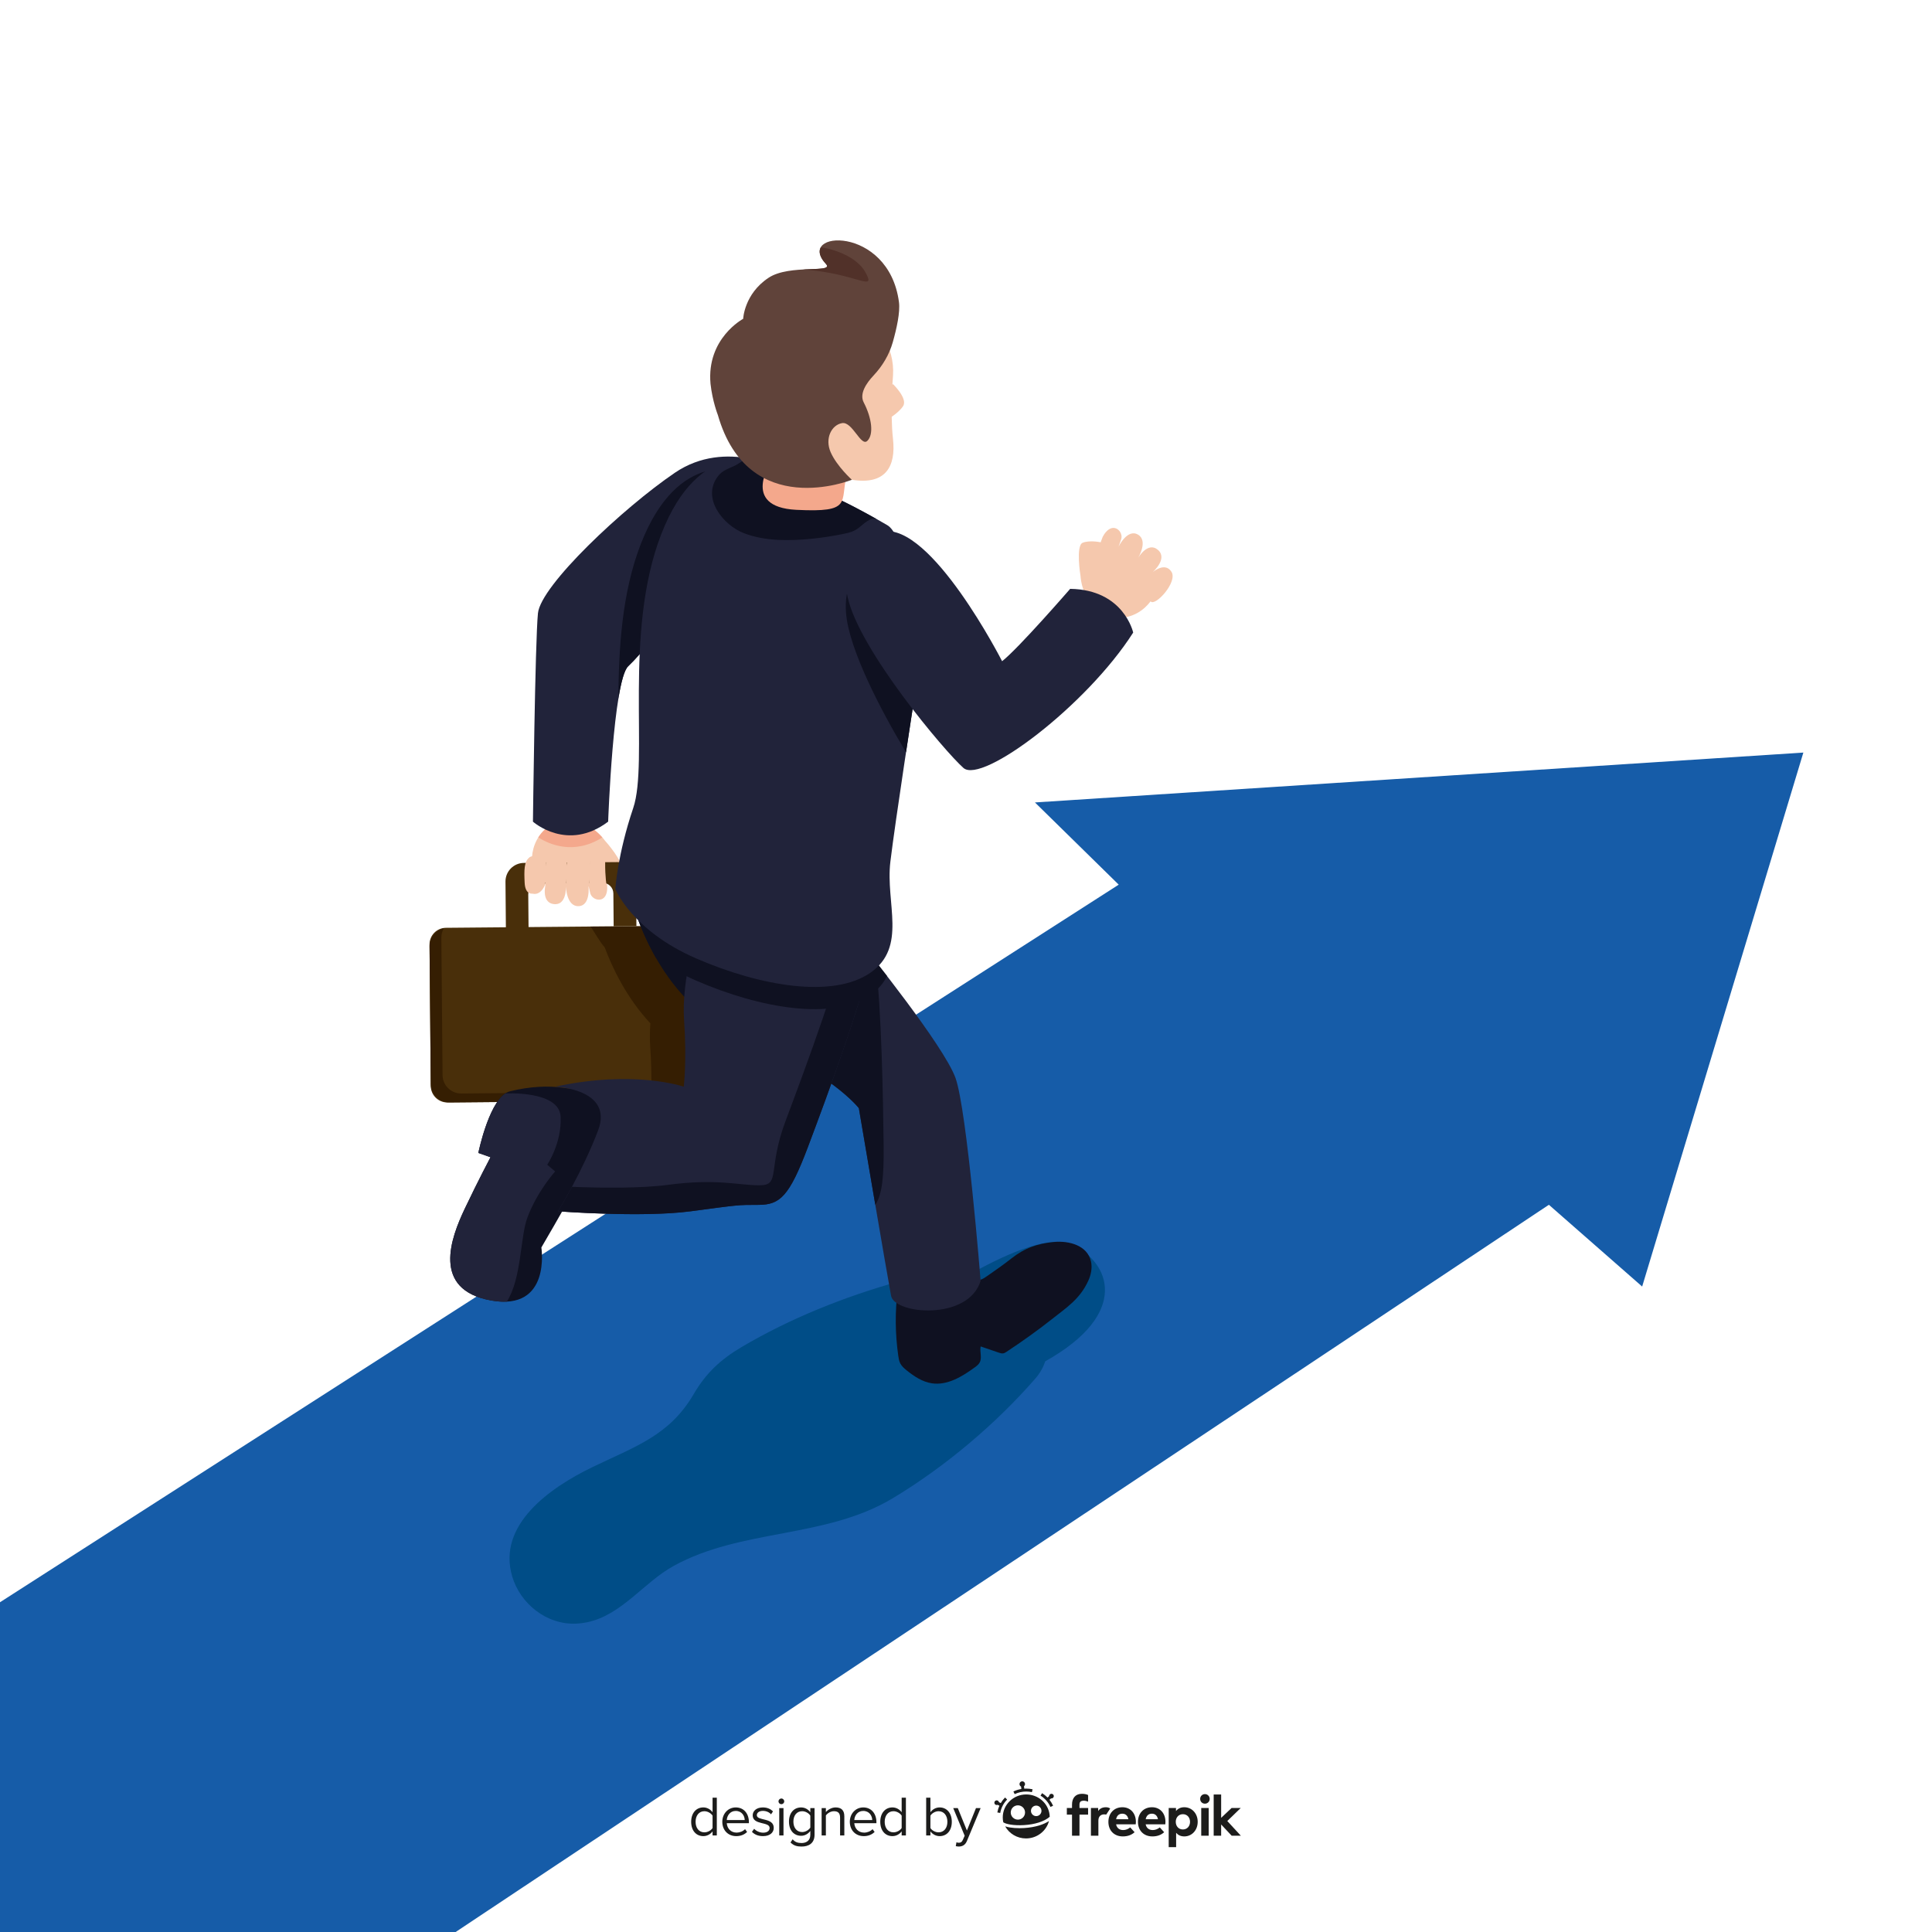 <?xml version="1.0" encoding="utf-8"?>
<!-- Generator: Adobe Illustrator 27.5.0, SVG Export Plug-In . SVG Version: 6.00 Build 0)  -->
<svg version="1.1" xmlns="http://www.w3.org/2000/svg" xmlns:xlink="http://www.w3.org/1999/xlink" x="0px" y="0px"
	 viewBox="0 0 500 500" style="enable-background:new 0 0 500 500;" xml:space="preserve">
<g id="BACKGROUND">
	<rect style="fill:#FFFFFF;" width="500" height="500"/>
</g>
<g id="OBJECTS">
	<g>
		<polygon style="fill:#165CA8;" points="267.842,207.672 289.523,228.948 0,414.66 0,500 117.921,500 400.851,311.796 
			424.989,332.956 466.708,194.765 		"/>
		<g>
			<path style="fill-rule:evenodd;clip-rule:evenodd;fill:#004D87;" d="M277.383,322.079c-5.384-2.481-15.903,1.875-25.686,7.293
				c-0.267-0.083-0.528-0.187-0.798-0.257c-6.034-1.574-12.405,0.879-18.178,2.497c-14.256,3.995-28.148,9.548-40.786,16.995
				c-5.424,3.196-9.26,6.794-12.372,12.132c-6.313,10.829-15.164,13.593-26.291,18.976c-10.958,5.301-24.682,14.92-20.707,28.297
				c2.063,6.939,8.828,12.583,16.681,12.177c0.894-0.046,1.755-0.158,2.588-0.326c9.018-1.823,14.717-10.3,22.456-14.579
				c17.645-9.754,39.269-7.038,56.764-17.548c13.552-8.141,26.716-19.276,36.911-30.991c1.184-1.361,2.019-2.873,2.552-4.446
				C292.647,339.908,287.269,326.635,277.383,322.079z"/>
			<g>
				<path style="fill:#0F1121;" d="M232.338,333.634c-0.73,5.73-0.684,11.559,0.138,17.277c0.095,0.659,0.203,1.328,0.505,1.921
					c0.382,0.752,1.042,1.32,1.699,1.848c1.904,1.529,4.026,2.939,6.44,3.312c4.02,0.623,7.858-1.714,11.142-4.115
					c0.493-0.361,1-0.743,1.287-1.283c0.657-1.233-0.048-2.769,0.244-4.136c1.558,0.532,3.117,1.064,4.675,1.596
					c0.378,0.129,0.775,0.26,1.168,0.192c0.327-0.056,0.614-0.243,0.89-0.426c4.001-2.652,7.92-5.43,11.685-8.406
					c3.93-3.105,7.283-5.253,9.431-9.945c0.709-1.55,1.076-3.309,0.711-4.974c-0.931-4.241-5.737-5.415-9.496-5.077
					c-4.387,0.396-7.72,1.587-11.135,4.29c-2.024,1.602-4.136,3.06-6.253,4.536c-0.442,0.308-0.888,0.618-1.385,0.826
					c-0.673,0.281-1.41,0.362-2.135,0.44C245.412,332.217,238.875,332.922,232.338,333.634z"/>
				<path style="fill:#21233A;" d="M163.321,232.108c0,0,6.117,27.435,28.733,36.148c22.616,8.713,30.216,18.538,30.216,18.538
					s7.415,43.748,8.342,48.568c0.927,4.82,20.02,6.488,23.172-3.893c0,0-3.522-44.119-6.488-52.461
					c-2.966-8.342-23.357-33.553-23.357-33.553L163.321,232.108z"/>
				<path style="fill:#492F0A;" d="M174.806,284.797l-59.001,0.518c-2.365,0.021-4.299-1.88-4.32-4.245l-0.321-36.635
					c-0.021-2.365,1.88-4.299,4.245-4.32l59.001-0.518c2.365-0.021,4.299,1.88,4.32,4.245l0.321,36.635
					C179.071,282.843,177.171,284.777,174.806,284.797z"/>
				<g>
					<path style="fill:#351E02;" d="M182.04,284.415v-33.782c-0.023-2.653-10.941-10.869-13.593-10.846h-15.639
						c0.752,0.936,2.592,4.291,3.67,5.357c1.969,5.275,5.643,13.054,11.841,19.704c-0.148,2.039-0.183,4.09-0.046,6.052
						c0.579,8.244,0.202,14.1,0.009,16.284C170.863,287.082,182.063,287.017,182.04,284.415z"/>
					<path style="fill:#351E02;" d="M144.523,285.063l26.177-0.23C165.978,283.906,156.854,282.886,144.523,285.063z"/>
				</g>
				<path style="fill:#351E02;" d="M177.338,282.485l-57.959,0.509c-2.653,0.023-4.822-2.108-4.845-4.761l-0.312-35.593
					c-0.008-0.872,0.235-1.68,0.635-2.389c-2.129,0.508-3.708,2.423-3.688,4.705l0.312,35.593c0.023,2.653,2.193,4.784,4.845,4.761
					l57.958-0.508c1.781-0.016,3.309-1.01,4.126-2.457C178.065,282.428,177.708,282.482,177.338,282.485z"/>
				<path style="fill:#0F1121;" d="M194.33,238.936l-31.009-6.828c0,0,6.117,27.435,28.733,36.148
					c0.778,0.299,1.534,0.601,2.276,0.902V238.936z"/>
				<path style="fill:#0F1121;" d="M201.636,240.544c-10.446,5.629-20.108,13.419-20.108,13.419s0.232,3.927,1.136,9.043
					c2.758,2.086,5.874,3.894,9.39,5.249c22.616,8.712,30.216,18.537,30.216,18.537s2.134,12.59,4.255,25.007
					c1.723-2.545,2.263-6.899,2.16-15.554c-0.139-11.709-0.536-35.282-2.115-47.485c-1.612-2.045-2.632-3.307-2.632-3.307
					L201.636,240.544z"/>
				<path style="fill:#0F1121;" d="M123.793,298.381c0,0,2.966-14.645,8.157-15.942c5.19-1.298,10.01-1.483,13.718-0.927
					c3.708,0.556,11.198,0.862,11.198,0.862l-2.3,22.31c0,0-4.743,0.844-6.597,4.366c-1.854,3.522-7.863,13.8-7.863,13.8
					s2.595,16.498-12.976,13.718c-15.572-2.781-10.381-16.313-6.859-23.728c3.522-7.415,6.674-13.347,6.674-13.347L123.793,298.381z
					"/>
				<path style="fill:#21233A;" d="M180.561,240.264c0,0-4.264,13.162-3.522,23.728c0.741,10.566-0.087,17.24-0.087,17.24
					s-12.704-4.449-33.281,0c0,0,15.201,0.556,11.122,11.308c-4.078,10.752-10.381,20.947-10.381,20.947s21.689,1.668,34.294,0
					c12.605-1.668,12.049-1.668,17.611-1.668c5.561,0,7.971-2.224,12.791-15.015c4.82-12.791,15.201-40.782,16.313-50.051
					c1.112-9.269,0.742-12.235-12.976-12.235S180.561,240.264,180.561,240.264z"/>
				<g>
					<path style="fill:#0F1121;" d="M220.067,235.058c-0.008,1.378-0.169,2.978-0.392,4.835
						c-1.112,9.269-11.493,37.26-16.313,50.051c-4.82,12.791-1.246,16.809-6.807,16.809s-10.989-1.794-23.594-0.125
						c-7.262,0.961-17.533,0.815-24.941,0.518c-2.058,3.835-3.607,6.341-3.607,6.341s21.689,1.668,34.294,0
						c12.605-1.668,12.049-1.668,17.611-1.668c5.561,0,7.971-2.224,12.791-15.015c4.82-12.791,15.201-40.782,16.313-50.051
						C226.272,239.668,226.248,236.268,220.067,235.058z"/>
				</g>
				<path style="fill:#21233A;" d="M141.622,301.44c0,0,3.831-5.685,3.46-12.482c-0.371-6.797-14.319-5.967-14.319-5.967l0,0
					c-4.453,2.976-6.971,15.391-6.971,15.391l3.151,1.112c0,0-3.151,5.932-6.674,13.347c-3.522,7.415-8.713,20.947,6.859,23.728
					c1.516,0.271,2.854,0.354,4.045,0.292c3.827-5.982,3.446-16.693,5.298-21.703c2.513-6.797,7.199-11.988,7.199-11.988
					L141.622,301.44z"/>
				<path style="fill:#0F1121;" d="M223.938,245.455l-60.617-13.347c0,0,1.654,7.384,6.395,15.706
					c2.775,2.066,6.219,4.139,10.475,5.983c16.684,7.23,35.406,10.381,45.046,3.708c2.082-1.442,3.444-3.1,4.317-4.922
					C226.311,248.388,223.938,245.455,223.938,245.455z"/>
				<path style="fill-rule:evenodd;clip-rule:evenodd;fill:#F5C8AD;" d="M289.479,141.481c0,0,0.662-1.864,0.662-1.865
					c0.542-1.527-0.89-3.426-2.558-2.902c-0.978,0.308-1.78,1.376-2.222,2.255c-0.059,0.116-0.503,1.377-0.511,1.375
					c-1.711-0.354-3.692-0.305-4.685,0.133c-1.775,0.783-0.562,8.496-0.541,8.478c0.24,3.807,2.477,7.611,2.477,7.611
					s0.347,0.515,1.047,1.107c0.371,0.278,0.708,0.512,1.123,0.754c0.866,0.529,1.819,0.986,2.867,1.292
					c0.432,0.085,0.864,0.168,1.303,0.173l0.273,0.069c4.586,0.092,7.404-2.165,9.064-4.337c1.103,1.458,7.094-4.978,5.393-7.65
					c-1.701-2.672-4.888,0.124-4.888,0.124s4.041-3.496,1.397-5.782c-2.644-2.286-5.139,2.081-5.139,2.081s2.7-4.451-0.042-6.046
					C291.757,136.757,289.479,141.481,289.479,141.481z"/>
				<path style="fill-rule:evenodd;clip-rule:evenodd;fill:#F5C8AD;" d="M152.294,229.172c0,0,0.447,1.926,0.448,1.927
					c0.366,1.578,2.597,2.406,3.719,1.065c0.658-0.786,0.757-2.118,0.656-3.097c-0.013-0.13-0.319-1.43-0.311-1.434
					c1.632-0.625,3.274-1.734,3.874-2.638c1.073-1.617-4.107-7.458-4.115-7.432c-2.255-3.077-6.189-5.075-6.189-5.075
					s-0.57-0.246-1.478-0.367c-0.462-0.034-0.872-0.05-1.352-0.03c-1.014,0.022-2.063,0.15-3.112,0.458
					c-0.41,0.162-0.818,0.324-1.19,0.557l-0.267,0.089c-3.912,2.395-5.068,5.815-5.296,8.539c-1.715-0.633-3.291,8.017-0.418,9.35
					c2.873,1.334,4.05-2.74,4.05-2.74s-1.519,5.123,1.94,5.623c3.459,0.5,3.207-4.523,3.207-4.523s0.125,5.205,3.294,5.069
					C152.922,234.38,152.294,229.172,152.294,229.172z"/>
				<path style="fill:#F4A88C;" d="M150.375,212.489c0,0-0.57-0.246-1.478-0.368c-0.462-0.034-0.872-0.05-1.352-0.03
					c-1.014,0.022-2.063,0.15-3.112,0.458c-0.41,0.162-0.818,0.324-1.19,0.557l-0.267,0.089c-1.684,1.031-2.855,2.252-3.663,3.526
					c2.714,1.74,9.126,4.675,16.577,0.012C153.605,214.134,150.375,212.489,150.375,212.489z"/>
				<path style="fill:#492F0A;" d="M139.459,228.622l16.484-0.145c1.53-0.013,2.782,1.216,2.795,2.747l0.075,8.511l5.89-0.052
					l-0.104-11.81c-0.023-2.653-2.193-4.784-4.845-4.761l-24.176,0.212c-2.653,0.023-4.784,2.193-4.761,4.845l0.114,12.993
					c0.023,2.653,2.193,4.784,4.845,4.761l14.489-0.127c1.051-0.978,2.211-1.837,3.45-2.564l-14.128,0.124
					c-1.53,0.013-2.782-1.216-2.795-2.747l-0.081-9.193C136.698,229.887,137.928,228.635,139.459,228.622z"/>
				<path style="fill:#21233A;" d="M204.289,122.366c-1.298-0.742-16.313-9.083-29.66,0c-13.347,9.083-34.665,29.104-35.406,36.333
					s-1.298,53.944-1.298,53.944s8.898,7.971,19.464,0c0,0,1.298-36.519,5.19-40.226c3.893-3.708,7.044-8.342,7.044-8.342
					l26.138-30.958L204.289,122.366z"/>
				<path style="fill:#0F1121;" d="M197.825,130.516l-5.766-8.421c0,0-16.439-6.588-26.264,18.809
					c-4.857,12.554-5.68,27.052-5.766,39.964c0.688-4.237,1.528-7.478,2.55-8.45c3.893-3.708,7.044-8.342,7.044-8.342l26.138-30.957
					L197.825,130.516z"/>
				<path style="fill:#21233A;" d="M159.243,230.069c0,0,4.264,10.752,20.947,17.981s35.407,10.381,45.046,3.708
					c9.639-6.673,3.893-17.981,5.19-28.733c1.298-10.752,6.117-41.895,6.117-41.895s0.392-40.968-6.941-45.231
					c-7.333-4.264-11.705-6.295-11.705-6.295h-13.609l-6.918-10.104c0,0-16.439-6.588-26.264,18.809
					c-9.825,25.396-3.151,58.764-7.23,70.813C159.799,221.171,159.243,230.069,159.243,230.069z"/>
				<path style="fill:#0F1121;" d="M193.94,118.792c-1.274-0.107-2.698,1.229-3.783,1.737c-1.634,0.764-3.145,1.168-4.32,2.685
					c-4.421,5.709,1.388,12.765,6.758,14.802c5.483,2.08,11.753,1.982,17.505,1.409c2.821-0.281,5.628-0.718,8.402-1.299
					c1.482-0.31,2.512-0.6,3.74-1.53c1.093-0.828,3.211-3.063,4.765-2.185c-5.757-3.25-9.109-4.807-9.109-4.807h-13.609
					l-6.918-10.104C197.371,119.5,196.052,118.973,193.94,118.792z"/>
				<path style="fill:#0F1121;" d="M233.536,143.727c-1.088-0.463-2.181-0.71-3.273-0.658c0,0-12.415,1.61-11.303,15.623
					c0.732,9.226,8.859,24.935,15.517,35.991c1.145-7.599,2.067-13.553,2.067-13.553S236.776,156.848,233.536,143.727z"/>
				<path style="fill:#21233A;" d="M228.387,137.567c0,0-12.066,3.337-8.999,17.055c3.067,13.718,25.126,39.855,29.946,44.119
					c4.82,4.264,31.884-16.128,43.934-35.036c0,0-2.41-11.122-16.313-11.308c0,0-13.347,15.386-17.611,18.723
					C259.345,171.12,240.993,135.157,228.387,137.567z"/>
				<path style="fill:#F4A88C;" d="M199.741,119.215c0,0-8.366,11.988,6.34,12.729c14.706,0.742,11.281-1.987,13.055-9.088
					c1.775-7.101-6.382-2.652-6.382-2.652L199.741,119.215z"/>
				<g>
					<g>
						<path style="fill:#F5C8AD;" d="M231.111,99.416c0,0,3.913,3.748,2.598,5.705c-1.315,1.957-4.106,3.462-4.106,3.462
							l0.395-8.387L231.111,99.416z"/>
						<path style="fill:#F5C8AD;" d="M231.113,97.181c0,0-0.8,9.29-0.008,16.429c0.792,7.139-1.901,11.966-10.647,10.556
							c-8.746-1.41-20.921-8.5-20.715-9.679c0.206-1.179,1.956-15.893,10.39-19.084c8.433-3.19,16.71-10.854,16.71-10.854
							l1.508,2.273C230.379,89.881,231.349,93.519,231.113,97.181L231.113,97.181z"/>
					</g>
					<g>
						<path style="fill:#60433A;" d="M232.651,78.185c-2.668-20.144-26.941-18.537-18.908-9.887c2.341,2.521-9.347-0.04-14.83,3.584
							c-6.333,4.185-6.581,10.628-6.581,10.628s-9.509,5.041-8.453,16.796c0.5,4.559,1.894,8.068,1.894,8.068
							c7.922,27.637,34.685,16.791,34.685,16.791s-3.903-3.527-5.48-7.12c-1.576-3.593,0.235-7.069,2.943-7.543
							c2.708-0.474,4.885,6.251,6.563,4.576c1.679-1.675,1.15-5.875-0.958-9.938c-1.159-2.235,0.663-4.955,2.538-6.951
							c2.31-2.458,4.065-5.38,4.986-8.625C232.046,85.06,232.996,80.791,232.651,78.185z"/>
						<path style="fill:#513129;" d="M212.407,64.036c-0.578,1.052-0.293,2.509,1.336,4.263c1.335,1.438-1.892,1.224-5.929,1.445
							c13.841,0.951,19.028,6.031,16.186,0.779C221.188,65.327,212.673,63.923,212.407,64.036z"/>
					</g>
				</g>
				<path style="fill:#F5C8AD;" d="M137.082,221.878c0,0,4.344-2.222,4.294,1.676c-0.05,3.898-0.064,4.792-0.064,4.792l-3.568,2.917
					c0,0-1.812,0.337-1.963-2.786C135.629,225.354,135.586,222.851,137.082,221.878z"/>
				<path style="fill:#F5C8AD;" d="M142.429,221.878c0,0,4.344-2.222,4.294,1.676c-0.05,3.898-0.265,5.891-0.265,5.891l-3.368,1.817
					c0,0-1.812,0.337-1.963-2.786C140.976,225.354,140.934,222.851,142.429,221.878z"/>
				<path style="fill:#F5C8AD;" d="M147.796,221.878c0,0,5.06-2.665,5.01,1.233s-0.416,6.273-0.416,6.273l-3.933,1.878
					c0,0-1.812,0.337-1.963-2.786C146.343,225.354,146.301,222.851,147.796,221.878z"/>
				<path style="fill:#F5C8AD;" d="M153.763,221.878c0,0,2.905-2.665,2.855,1.233c-0.05,3.898,0.4,6.24,0.4,6.24l-2.593,1.912
					c0,0-1.812,0.337-1.963-2.786C152.31,225.354,152.268,222.851,153.763,221.878z"/>
			</g>
		</g>
	</g>
</g>
<g id="DESIGNED_BY_FREEPIK">
	<g id="XMLID_29_">
		<g id="XMLID_319_">
			<g id="XMLID_338_">
				<path id="XMLID_346_" style="fill:#1C1C1B;" d="M260.104,465.188c-0.432,0.443-0.803,0.931-1.108,1.453l-0.465-0.241
					c-0.067-0.298-0.349-0.503-0.659-0.466c-0.331,0.039-0.568,0.339-0.529,0.67c0.039,0.331,0.339,0.568,0.67,0.529
					c0.066-0.008,0.127-0.026,0.184-0.052l0.451,0.234c-0.251,0.554-0.433,1.139-0.539,1.744l0.747,0.132
					c0.23-1.306,0.85-2.507,1.792-3.473L260.104,465.188z"/>
				<path id="XMLID_345_" style="fill:#1C1C1B;" d="M265.592,462.886c-0.171,0-0.341,0.006-0.51,0.017l-0.074-0.626
					c0.188-0.149,0.296-0.389,0.266-0.645c-0.046-0.393-0.402-0.674-0.795-0.628c-0.393,0.046-0.674,0.402-0.628,0.795
					c0.03,0.254,0.189,0.461,0.404,0.564l0.074,0.624c-0.714,0.116-1.403,0.332-2.06,0.646l0.327,0.684
					c0.934-0.447,1.942-0.673,2.995-0.673c0.496,0,0.993,0.053,1.475,0.158l0.161-0.741
					C266.692,462.945,266.142,462.886,265.592,462.886z"/>
				<path id="XMLID_344_" style="fill:#1C1C1B;" d="M272.194,465.433c0.331-0.04,0.566-0.342,0.526-0.672
					c-0.04-0.331-0.341-0.566-0.672-0.526c-0.309,0.038-0.535,0.304-0.53,0.609l-0.416,0.363c-0.418-0.43-0.889-0.813-1.408-1.139
					l-0.404,0.641c1.134,0.715,2.021,1.726,2.563,2.925l0.69-0.313c-0.251-0.554-0.567-1.072-0.942-1.545l0.402-0.351
					C272.065,465.438,272.129,465.441,272.194,465.433z"/>
				<path id="XMLID_343_" style="fill:#1C1C1B;" d="M265.044,473.095c-0.386,0.023-0.775,0.035-1.157,0.035
					c-0.88,0-1.733-0.061-2.478-0.179c-0.39-0.062-0.846-0.155-1.27-0.292c1.046,1.861,3.069,3.125,5.388,3.125
					c2.855,0,5.262-1.916,5.95-4.504c-0.682,0.449-1.505,0.825-2.459,1.123C267.839,472.77,266.463,473.009,265.044,473.095z"/>
				<path id="XMLID_339_" style="fill:#1C1C1B;" d="M265.592,464.402c-3.352,0-6.08,2.666-6.08,5.943
					c0,0.426,0.046,0.849,0.137,1.261c0.673,0.483,2.706,0.89,5.348,0.731c2.879-0.173,5.297-0.957,6.672-2.159
					c-0.006-0.195-0.021-0.39-0.045-0.582C271.244,466.636,268.65,464.402,265.592,464.402z M263.432,470.917
					c-1.02,0-1.85-0.83-1.85-1.85c0-1.02,0.83-1.85,1.85-1.85c1.02,0,1.85,0.83,1.85,1.85
					C265.282,470.087,264.452,470.917,263.432,470.917z M268.17,470.009c-0.75,0-1.36-0.61-1.36-1.36c0-0.75,0.61-1.361,1.36-1.361
					c0.75,0,1.361,0.61,1.361,1.361C269.53,469.399,268.92,470.009,268.17,470.009z"/>
			</g>
			<path id="XMLID_336_" style="fill:#1C1C1B;" d="M281.595,466.27c-0.295-0.116-0.805-0.309-1.382-0.237
				c-0.551,0.069-0.844,0.341-0.844,1.007v0.866h2.228v1.717h-2.228v5.455h-1.932v-5.455h-1.34v-1.717h1.34v-0.888
				c0-1.68,0.896-2.783,2.568-2.783c0.643,0,1.157,0.122,1.59,0.308L281.595,466.27z"/>
			<path id="XMLID_334_" style="fill:#1C1C1B;" d="M286.298,469.602c-0.177-0.03-0.358-0.046-0.526-0.046
				c-0.896,0-1.51,0.548-1.51,1.613v3.908h-1.932v-7.172h1.873v0.785c0.451-0.673,1.14-0.977,2.021-0.977
				c0.414,0,0.848,0.128,1.094,0.337L286.298,469.602z"/>
			<path id="XMLID_331_" style="fill:#1C1C1B;" d="M293.965,471.48c0,0.222-0.015,0.489-0.037,0.651h-5.085
				c0.207,1.036,0.933,1.488,1.843,1.488c0.622,0,1.295-0.252,1.813-0.688l1.133,1.243c-0.814,0.748-1.85,1.088-3.057,1.088
				c-2.198,0-3.723-1.495-3.723-3.753c0-2.258,1.48-3.797,3.627-3.797C292.544,467.712,293.958,469.244,293.965,471.48z
				 M288.851,470.814h3.175c-0.177-0.918-0.733-1.436-1.562-1.436C289.554,469.378,289.021,469.925,288.851,470.814z"/>
			<path id="XMLID_328_" style="fill:#1C1C1B;" d="M301.618,471.48c0,0.222-0.015,0.489-0.037,0.651h-5.085
				c0.207,1.036,0.933,1.488,1.843,1.488c0.622,0,1.295-0.252,1.814-0.688l1.132,1.243c-0.814,0.748-1.85,1.088-3.057,1.088
				c-2.198,0-3.723-1.495-3.723-3.753c0-2.258,1.48-3.797,3.627-3.797C300.197,467.712,301.611,469.244,301.618,471.48z
				 M296.504,470.814h3.175c-0.178-0.918-0.733-1.436-1.562-1.436C297.207,469.378,296.674,469.925,296.504,470.814z"/>
			<path id="XMLID_325_" style="fill:#1C1C1B;" d="M309.964,471.487c0,2.154-1.495,3.775-3.471,3.775
				c-0.962,0-1.643-0.378-2.109-0.933v3.708h-1.924v-10.133h1.887v0.792c0.466-0.585,1.155-0.984,2.139-0.984
				C308.469,467.712,309.964,469.333,309.964,471.487z M304.287,471.487c0,1.132,0.748,1.976,1.843,1.976
				c1.14,0,1.85-0.881,1.85-1.976c0-1.095-0.71-1.976-1.85-1.976C305.035,469.511,304.287,470.355,304.287,471.487z"/>
			<path id="XMLID_322_" style="fill:#1C1C1B;" d="M313.068,465.559c0,0.696-0.54,1.229-1.236,1.229
				c-0.696,0-1.229-0.533-1.229-1.229c0-0.696,0.533-1.243,1.229-1.243C312.527,464.315,313.068,464.863,313.068,465.559z
				 M312.809,475.077h-1.932v-7.172h1.932V475.077z"/>
			<path id="XMLID_320_" style="fill:#1C1C1B;" d="M316.032,470.458l2.701-2.554h2.368l-3.479,3.375l3.501,3.797h-2.376
				l-2.716-2.901v2.901H314.1v-10.658h1.932V470.458z"/>
		</g>
		<g id="XMLID_30_">
			<path id="XMLID_55_" style="fill:#1C1C1B;" d="M184.412,475.012v-1.055c-0.527,0.718-1.391,1.23-2.387,1.23
				c-1.846,0-3.149-1.406-3.149-3.706c0-2.256,1.289-3.721,3.149-3.721c0.952,0,1.816,0.469,2.387,1.245v-3.765h1.099v9.77H184.412z
				 M184.412,473.093v-3.208c-0.395-0.615-1.245-1.143-2.124-1.143c-1.421,0-2.27,1.172-2.27,2.739c0,1.567,0.85,2.724,2.27,2.724
				C183.168,474.206,184.017,473.708,184.412,473.093z"/>
			<path id="XMLID_52_" style="fill:#1C1C1B;" d="M186.932,471.467c0-2.051,1.465-3.706,3.486-3.706c2.139,0,3.398,1.67,3.398,3.794
				v0.279h-5.727c0.088,1.333,1.025,2.446,2.549,2.446c0.805,0,1.626-0.322,2.182-0.893l0.527,0.718
				c-0.703,0.703-1.655,1.084-2.812,1.084C188.44,475.188,186.932,473.679,186.932,471.467z M190.403,468.669
				c-1.509,0-2.256,1.274-2.314,2.358h4.643C192.718,469.973,192.015,468.669,190.403,468.669z"/>
			<path id="XMLID_50_" style="fill:#1C1C1B;" d="M194.607,474.074l0.571-0.791c0.469,0.542,1.362,1.011,2.329,1.011
				c1.084,0,1.67-0.513,1.67-1.216c0-1.714-4.38-0.659-4.38-3.281c0-1.098,0.952-2.036,2.636-2.036c1.201,0,2.051,0.454,2.622,1.025
				l-0.513,0.762c-0.424-0.513-1.201-0.894-2.109-0.894c-0.967,0-1.567,0.483-1.567,1.113c0,1.552,4.38,0.527,4.38,3.281
				c0,1.187-0.952,2.138-2.783,2.138C196.306,475.188,195.325,474.836,194.607,474.074z"/>
			<path id="XMLID_47_" style="fill:#1C1C1B;" d="M201.477,466.194c0-0.41,0.337-0.747,0.732-0.747c0.41,0,0.747,0.337,0.747,0.747
				c0,0.41-0.337,0.732-0.747,0.732C201.814,466.926,201.477,466.604,201.477,466.194z M201.667,475.012v-7.075h1.099v7.075H201.667
				z"/>
			<path id="XMLID_44_" style="fill:#1C1C1B;" d="M204.582,476.828l0.556-0.82c0.586,0.703,1.289,0.967,2.3,0.967
				c1.172,0,2.27-0.571,2.27-2.124v-1.011c-0.513,0.718-1.377,1.26-2.373,1.26c-1.845,0-3.149-1.377-3.149-3.662
				c0-2.27,1.289-3.676,3.149-3.676c0.952,0,1.802,0.469,2.373,1.245v-1.069h1.098v6.87c0,2.344-1.641,3.076-3.369,3.076
				C206.237,477.883,205.417,477.648,204.582,476.828z M209.709,472.976v-3.091c-0.381-0.615-1.23-1.143-2.109-1.143
				c-1.421,0-2.27,1.128-2.27,2.695c0,1.553,0.849,2.695,2.27,2.695C208.478,474.133,209.328,473.591,209.709,472.976z"/>
			<path id="XMLID_42_" style="fill:#1C1C1B;" d="M217.413,475.012v-4.629c0-1.245-0.63-1.641-1.582-1.641
				c-0.865,0-1.685,0.527-2.095,1.099v5.17h-1.099v-7.075h1.099v1.025c0.498-0.586,1.464-1.201,2.519-1.201
				c1.48,0,2.256,0.747,2.256,2.285v4.966H217.413z"/>
			<path id="XMLID_39_" style="fill:#1C1C1B;" d="M219.932,471.467c0-2.051,1.465-3.706,3.486-3.706c2.139,0,3.398,1.67,3.398,3.794
				v0.279h-5.727c0.088,1.333,1.025,2.446,2.549,2.446c0.806,0,1.626-0.322,2.183-0.893l0.527,0.718
				c-0.703,0.703-1.655,1.084-2.812,1.084C221.441,475.188,219.932,473.679,219.932,471.467z M223.404,468.669
				c-1.509,0-2.256,1.274-2.314,2.358h4.643C225.718,469.973,225.015,468.669,223.404,468.669z"/>
			<path id="XMLID_36_" style="fill:#1C1C1B;" d="M233.35,475.012v-1.055c-0.527,0.718-1.392,1.23-2.388,1.23
				c-1.846,0-3.149-1.406-3.149-3.706c0-2.256,1.289-3.721,3.149-3.721c0.952,0,1.817,0.469,2.388,1.245v-3.765h1.098v9.77H233.35z
				 M233.35,473.093v-3.208c-0.396-0.615-1.245-1.143-2.124-1.143c-1.421,0-2.27,1.172-2.27,2.739c0,1.567,0.849,2.724,2.27,2.724
				C232.105,474.206,232.954,473.708,233.35,473.093z"/>
			<path id="XMLID_33_" style="fill:#1C1C1B;" d="M239.692,475.012v-9.77h1.098v3.765c0.572-0.776,1.421-1.245,2.388-1.245
				c1.845,0,3.149,1.465,3.149,3.721c0,2.299-1.304,3.706-3.149,3.706c-0.996,0-1.86-0.513-2.388-1.23v1.055H239.692z
				 M242.9,474.206c1.436,0,2.285-1.157,2.285-2.724c0-1.568-0.85-2.739-2.285-2.739c-0.864,0-1.728,0.527-2.109,1.143v3.208
				C241.171,473.708,242.036,474.206,242.9,474.206z"/>
			<path id="XMLID_31_" style="fill:#1C1C1B;" d="M247.528,476.784c0.161,0.073,0.425,0.117,0.601,0.117
				c0.483,0,0.805-0.161,1.055-0.747l0.469-1.069l-2.959-7.148h1.187l2.358,5.801l2.344-5.801h1.201l-3.545,8.51
				c-0.425,1.025-1.143,1.421-2.08,1.435c-0.234,0-0.601-0.044-0.805-0.103L247.528,476.784z"/>
		</g>
	</g>
</g>
</svg>
